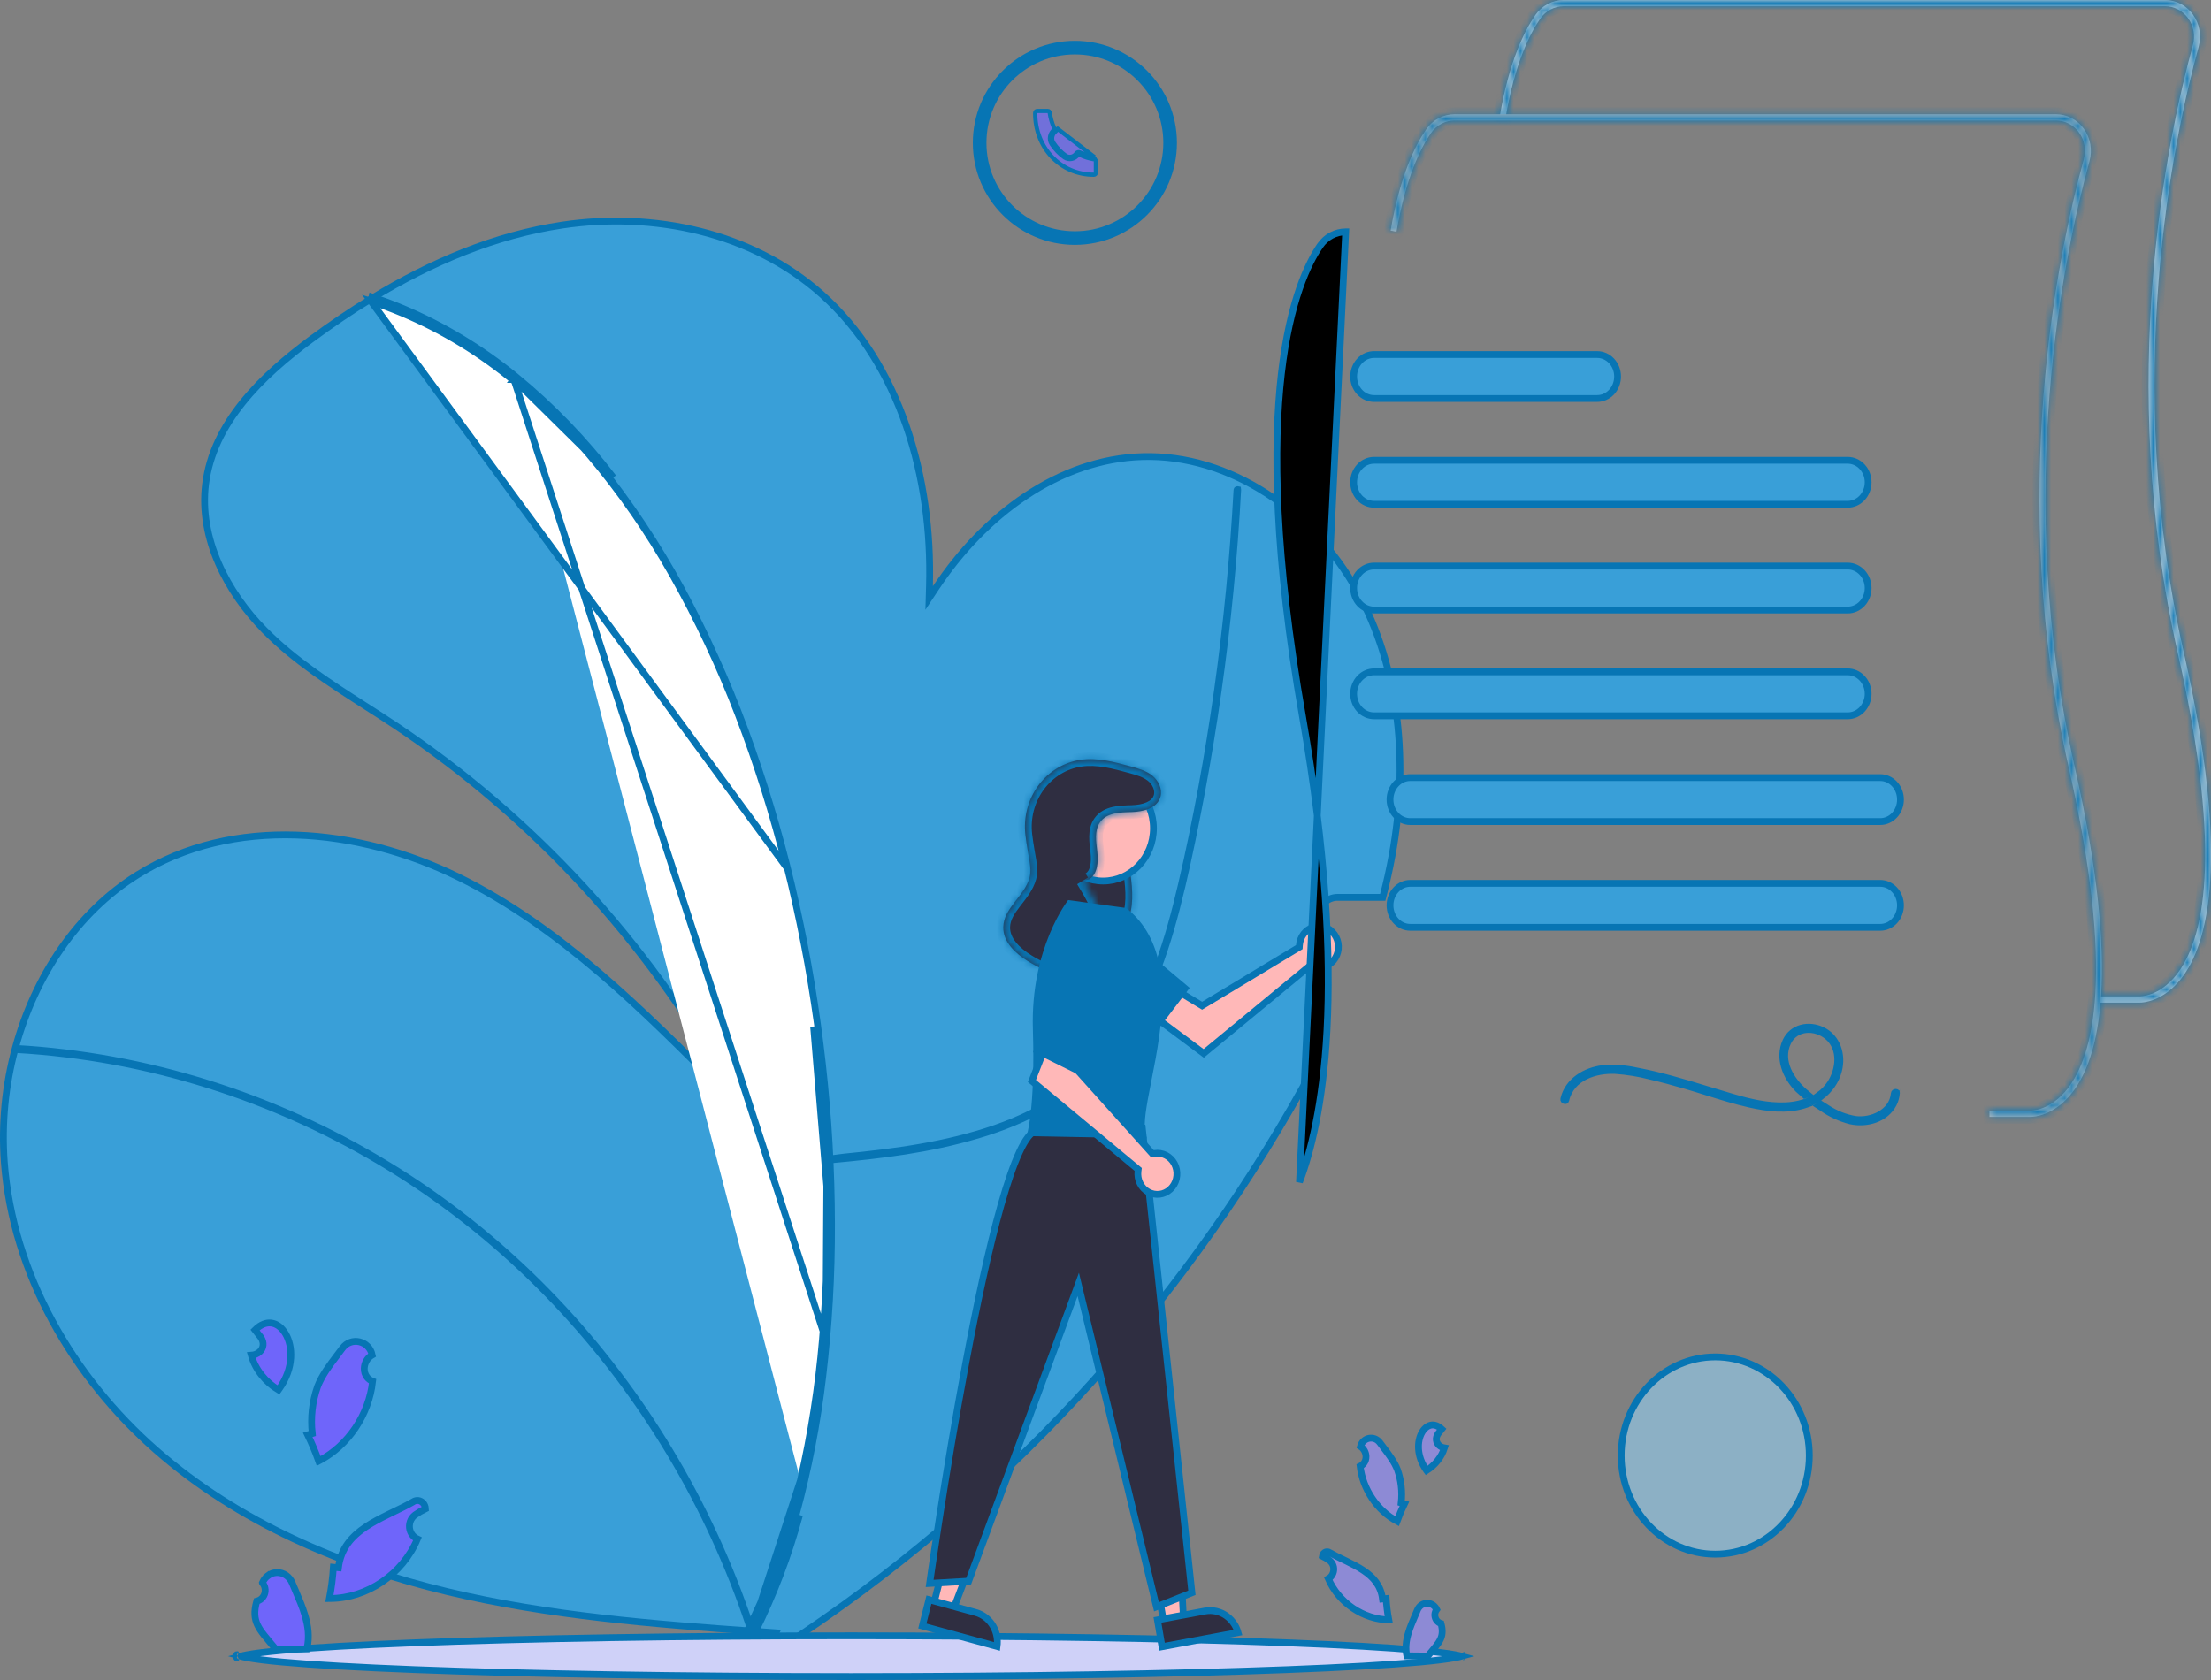 <svg width="325" height="247" viewBox="0 0 325 247" fill="none" xmlns="http://www.w3.org/2000/svg">
<rect x="0" y="0" width="325" height="247" fill="#808080" stroke="none"/>
<path d="M203.327 131.633L203.325 131.64C203.301 131.737 203.276 131.834 203.251 131.931H196.587H196.587C195.848 131.932 195.144 132.237 194.627 132.774C194.112 133.31 193.825 134.033 193.824 134.782V134.783V155.534C193.63 155.909 193.433 156.281 193.235 156.655C192.12 158.766 190.959 160.854 189.771 162.916C170.68 195.963 144.159 223.691 112.497 243.728L113.785 240.707L114.059 240.062L113.36 240.012L111.252 239.861L111.252 239.861C95.971 238.775 80.68 237.574 65.807 234.017C50.251 230.296 35.065 223.85 22.913 213.184C10.757 202.515 1.866 187.295 0.632 170.857C0.221 165.211 0.771 159.534 2.255 154.087L2.256 154.086C5.097 143.593 11.298 134.181 20.212 128.622C34.217 119.89 52.547 121.643 67.423 128.962L67.643 128.513L67.423 128.962C82.302 136.281 94.429 148.404 106.335 160.39L107.126 159.793C95.078 138.322 78.301 120.125 58.172 106.694L58.172 106.693C56.714 105.723 55.242 104.78 53.774 103.839C48.504 100.461 43.279 97.112 38.896 92.67C33.308 87.006 29.245 79.123 30.218 71.194C31.326 62.191 38.436 55.299 45.712 49.906L45.414 49.505L45.712 49.906C48.611 47.757 51.602 45.719 54.685 43.847L54.685 43.846C63.386 38.548 72.777 34.564 82.678 33.088L82.678 33.088C96.09 31.085 110.539 34.131 120.775 43.258C132.309 53.547 137.079 70.183 136.626 86.169L136.576 87.919L137.542 86.459C144.686 75.668 155.655 67.481 167.973 67.134C180.761 66.777 192.977 75.184 199.426 86.772C205.871 98.355 207.042 112.584 204.622 125.792C204.262 127.759 203.83 129.706 203.327 131.633Z" fill="#399FD8" stroke="#0775B4"/>
<path d="M181.934 72.016L181.934 72.016C181.869 73.226 181.798 74.436 181.72 75.645C181.077 85.606 180.004 95.51 178.501 105.355C177.746 110.301 176.883 115.226 175.911 120.128C175.015 124.651 174.067 129.163 172.914 133.61C170.845 141.59 167.928 149.535 162.56 155.635C157.577 161.297 150.825 164.782 143.768 166.87C136.519 169.015 129.6 169.83 122.079 170.524C122.042 170.528 122.005 170.531 121.969 170.535C121.967 170.526 121.966 170.516 121.966 170.503C121.967 170.454 121.983 170.413 121.999 170.392C122.006 170.383 122.011 170.379 122.015 170.377C122.018 170.375 122.026 170.371 122.045 170.369C122.515 170.326 122.821 170.282 123.12 170.238L123.148 170.234C123.433 170.192 123.715 170.151 124.144 170.109C131.587 169.373 139.142 168.381 146.319 165.885C153.383 163.428 159.958 159.308 164.518 152.979C169.362 146.254 171.794 138.071 173.661 130.086C175.866 120.656 177.604 111.097 178.962 101.498L178.962 101.498C180.338 91.727 181.291 81.918 181.821 72.07C181.822 72.04 181.828 72.024 181.832 72.018C181.835 72.012 181.838 72.007 181.842 72.004C181.853 71.995 181.877 71.983 181.908 71.983C181.919 71.983 181.928 71.985 181.933 71.986C181.934 71.993 181.934 72.003 181.934 72.016Z" fill="white" stroke="#0775B4"/>
<path d="M2.436 154.309L2.434 154.309C2.416 154.308 2.409 154.304 2.408 154.304C2.408 154.304 2.408 154.304 2.408 154.303C2.407 154.303 2.404 154.301 2.4 154.295C2.388 154.28 2.372 154.245 2.372 154.196C2.372 154.172 2.375 154.156 2.379 154.145L2.379 154.145C3.542 154.21 4.705 154.294 5.866 154.396C25.121 156.108 43.714 162.572 60.119 173.258C67.932 178.36 75.156 184.389 81.647 191.224C88.036 197.956 93.693 205.408 98.513 213.444L98.513 213.444C103.333 221.479 107.277 230.055 110.268 239.011C110.272 239.025 110.274 239.035 110.275 239.042C110.27 239.046 110.261 239.051 110.246 239.055C110.214 239.064 110.188 239.059 110.177 239.054C110.173 239.052 110.17 239.05 110.166 239.046C110.163 239.042 110.153 239.03 110.144 239.003C109.78 237.911 109.402 236.823 109.009 235.742L109.009 235.741C105.787 226.903 101.628 218.47 96.608 210.601C91.612 202.752 85.8 195.505 79.278 188.992L79.278 188.992C72.557 182.284 65.11 176.42 57.087 171.519L57.087 171.519C48.785 166.451 39.94 162.425 30.735 159.524C21.534 156.616 12.034 154.866 2.436 154.309Z" fill="white" stroke="#0775B4"/>
<path d="M54.542 44.307L54.542 44.307C60.701 46.355 66.537 49.338 71.865 53.16L71.867 53.16C77.303 57.086 82.261 61.691 86.63 66.871C91.227 72.313 95.314 78.203 98.835 84.46C102.565 91.06 105.805 97.95 108.528 105.068C111.329 112.372 113.685 119.853 115.581 127.468L54.542 44.307ZM54.542 44.307L54.541 44.307M54.542 44.307L54.541 44.307M54.541 44.307C54.521 44.3 54.514 44.294 54.513 44.293L54.513 44.293C54.512 44.291 54.509 44.289 54.506 44.282C54.498 44.264 54.492 44.225 54.504 44.179C54.51 44.158 54.517 44.144 54.522 44.135M54.541 44.307L54.68 43.66C56.187 44.154 57.674 44.706 59.14 45.317M59.14 45.317L58.946 45.777C58.947 45.778 58.947 45.778 58.947 45.778M59.14 45.317L58.948 45.778C58.948 45.778 58.948 45.778 58.947 45.778M59.14 45.317C65.141 47.843 70.772 51.24 75.868 55.407M58.947 45.778C57.493 45.172 56.019 44.625 54.525 44.136L54.524 44.136C54.523 44.135 54.523 44.135 54.522 44.135M58.947 45.778C64.903 48.285 70.493 51.657 75.552 55.794M54.522 44.135C54.524 44.133 54.525 44.131 54.526 44.13C54.526 44.129 54.527 44.128 54.527 44.128C54.53 44.124 54.532 44.122 54.532 44.122C54.532 44.122 54.532 44.122 54.531 44.122C54.53 44.123 54.529 44.123 54.528 44.124C54.528 44.124 54.528 44.124 54.528 44.125C54.523 44.127 54.516 44.13 54.509 44.13C54.506 44.131 54.504 44.131 54.504 44.131C54.504 44.131 54.51 44.131 54.522 44.135ZM75.552 55.794C80.806 60.104 85.566 65.037 89.735 70.493L89.736 70.494C94.132 76.233 98.024 82.376 101.364 88.848L101.365 88.849C104.875 95.638 107.909 102.684 110.443 109.933L110.443 109.934C113.073 117.426 115.255 125.082 116.975 132.858L116.975 132.858C118.699 140.623 120.004 148.484 120.882 156.402L120.882 156.403C121.761 164.224 122.209 172.09 122.225 179.964V179.965C122.251 187.457 121.82 194.944 120.935 202.379L120.935 202.38C120.137 209.227 118.833 215.999 117.034 222.634L117.033 222.635C115.433 228.585 113.245 234.344 110.505 239.819C110.503 239.824 110.501 239.827 110.499 239.83C110.493 239.828 110.487 239.825 110.48 239.821C110.449 239.802 110.431 239.776 110.424 239.757C110.421 239.749 110.42 239.742 110.421 239.734C110.421 239.726 110.424 239.71 110.437 239.685C111.089 238.405 111.706 237.106 112.287 235.789L112.289 235.786C114.794 229.992 116.757 223.959 118.15 217.77C118.15 217.77 118.15 217.77 118.15 217.77L117.663 217.66M75.552 55.794L121.394 196.97M75.552 55.794C75.552 55.794 75.552 55.794 75.551 55.794L75.868 55.407M75.552 55.794C75.552 55.794 75.552 55.794 75.552 55.794L75.868 55.407M75.552 55.794L90.133 70.19C85.94 64.703 81.153 59.742 75.868 55.407M117.663 217.66C119.223 210.841 120.304 203.912 120.896 196.927M117.663 217.66C116.276 223.819 114.323 229.823 111.83 235.587M117.663 217.66L111.83 235.587M120.896 196.927L121.394 196.97M120.896 196.927C121.543 189.441 121.755 181.921 121.532 174.408M120.896 196.927L121.394 196.969C121.394 196.97 121.394 196.97 121.394 196.97M121.394 196.97L121.532 174.408M121.532 174.408C121.31 166.55 120.664 158.713 119.595 150.932L121.532 174.408ZM111.83 235.587C111.252 236.896 110.639 238.186 109.991 239.458C109.655 240.118 110.614 240.706 110.951 240.045C113.706 234.539 115.907 228.748 117.516 222.765L111.83 235.587Z" fill="white" stroke="#0775B4"/>
<path d="M214.851 243.5C214.604 243.569 214.289 243.641 213.902 243.714C212.717 243.937 210.954 244.155 208.662 244.364C204.084 244.782 197.451 245.159 189.245 245.475C172.834 246.108 150.159 246.5 125.109 246.5C100.06 246.5 77.385 246.108 60.974 245.475C52.768 245.159 46.135 244.782 41.556 244.364C39.265 244.155 37.502 243.937 36.317 243.714C35.93 243.641 35.614 243.569 35.367 243.5C35.614 243.431 35.93 243.359 36.317 243.286C37.502 243.063 39.265 242.845 41.556 242.636C46.135 242.218 52.768 241.841 60.974 241.525C77.385 240.892 100.06 240.5 125.109 240.5C150.159 240.5 172.834 240.892 189.245 241.525C197.451 241.841 204.084 242.218 208.662 242.636C210.954 242.845 212.717 243.063 213.902 243.286C214.289 243.359 214.604 243.431 214.851 243.5ZM34.796 243.277C34.796 243.277 34.797 243.278 34.799 243.28C34.797 243.278 34.795 243.277 34.796 243.277ZM34.796 243.723C34.795 243.723 34.797 243.722 34.799 243.72C34.797 243.722 34.796 243.723 34.796 243.723ZM215.419 243.72C215.422 243.722 215.423 243.723 215.423 243.723C215.423 243.723 215.422 243.722 215.419 243.72ZM215.419 243.28C215.422 243.278 215.423 243.277 215.423 243.277C215.423 243.277 215.422 243.278 215.419 243.28Z" fill="#CFD1F8" stroke="#0775B4"/>
<path d="M145.527 222.441L140.22 236.375L137.319 235.58L140.927 221.181L145.527 222.441Z" fill="#FFB8B8" stroke="#0775B4"/>
<path d="M146.017 239.139C146.512 240.023 146.702 241.056 146.561 242.066L135.576 239.056L136.545 235.188L143.411 237.069C144.504 237.369 145.443 238.111 146.017 239.139Z" fill="#2F2E41" stroke="#0775B4"/>
<path d="M173.942 237.634L170.994 238.185L168.491 223.53L173.168 222.656L173.942 237.634Z" fill="#FFB8B8" stroke="#0775B4"/>
<path d="M181.48 238.864C181.699 239.222 181.869 239.611 181.984 240.018L170.806 242.106L170.134 238.168L177.12 236.863C177.671 236.76 178.237 236.771 178.784 236.897C179.332 237.022 179.853 237.26 180.315 237.597C180.778 237.935 181.174 238.365 181.48 238.864Z" fill="#2F2E41" stroke="#0775B4"/>
<mask id="path-10-inside-1_761_1372" fill="white">
<path d="M162.951 121.209C163.907 121.452 164.684 122.47 165.151 123.65C165.582 124.889 165.873 126.176 166.02 127.485C166.387 129.923 166.739 132.563 165.98 134.821C165.091 137.468 162.722 138.854 160.666 138.202C158.611 137.551 156.977 135.106 156.418 132.291C155.91 129.447 156.237 126.508 157.358 123.863C157.942 122.473 158.746 121.19 159.816 120.563C160.34 120.232 160.966 120.12 161.566 120.251C162.166 120.381 162.696 120.745 163.051 121.268"/>
</mask>
<path d="M162.951 121.209C163.907 121.452 164.684 122.47 165.151 123.65C165.582 124.889 165.873 126.176 166.02 127.485C166.387 129.923 166.739 132.563 165.98 134.821C165.091 137.468 162.722 138.854 160.666 138.202C158.611 137.551 156.977 135.106 156.418 132.291C155.91 129.447 156.237 126.508 157.358 123.863C157.942 122.473 158.746 121.19 159.816 120.563C160.34 120.232 160.966 120.12 161.566 120.251C162.166 120.381 162.696 120.745 163.051 121.268" fill="#2F2E41"/>
<path d="M165.151 123.65L166.096 123.322L166.089 123.302L166.081 123.282L165.151 123.65ZM166.02 127.485L165.026 127.596L165.028 127.615L165.031 127.634L166.02 127.485ZM165.98 134.821L166.928 135.139L166.928 135.139L165.98 134.821ZM156.418 132.291L155.434 132.467L155.435 132.476L155.437 132.486L156.418 132.291ZM157.358 123.863L158.279 124.253L158.28 124.25L157.358 123.863ZM159.816 120.563L160.322 121.426L160.336 121.417L160.35 121.408L159.816 120.563ZM162.705 122.178C162.922 122.233 163.19 122.397 163.476 122.731C163.76 123.06 164.019 123.506 164.221 124.018L166.081 123.282C165.816 122.614 165.453 121.961 164.992 121.426C164.535 120.894 163.936 120.428 163.198 120.24L162.705 122.178ZM164.206 123.978C164.612 125.146 164.888 126.361 165.026 127.596L167.014 127.374C166.859 125.991 166.551 124.631 166.096 123.322L164.206 123.978ZM165.031 127.634C165.404 130.115 165.701 132.511 165.032 134.502L166.928 135.139C167.776 132.615 167.369 129.731 167.009 127.336L165.031 127.634ZM165.032 134.502C164.264 136.79 162.358 137.69 160.969 137.249L160.364 139.156C163.085 140.018 165.918 138.145 166.928 135.139L165.032 134.502ZM160.969 137.249C160.209 137.009 159.45 136.407 158.799 135.482C158.152 134.564 157.654 133.382 157.399 132.096L155.437 132.486C155.741 134.015 156.339 135.463 157.163 136.634C157.983 137.798 159.068 138.745 160.364 139.156L160.969 137.249ZM157.403 132.115C156.928 129.461 157.234 126.719 158.279 124.253L156.437 123.473C155.24 126.298 154.891 129.433 155.434 132.467L157.403 132.115ZM158.28 124.25C158.842 122.91 159.542 121.883 160.322 121.426L159.31 119.701C157.951 120.498 157.041 122.036 156.436 123.476L158.28 124.25ZM160.35 121.408C160.655 121.216 161.012 121.154 161.353 121.228L161.779 119.274C160.919 119.086 160.025 119.248 159.281 119.718L160.35 121.408ZM161.353 121.228C161.694 121.302 162.008 121.511 162.222 121.829L163.879 120.708C163.385 119.978 162.638 119.461 161.779 119.274L161.353 121.228Z" fill="#0775B4" mask="url(#path-10-inside-1_761_1372)"/>
<path d="M175.202 234.175L169.993 236.243L158.884 190.436L158.497 188.841L157.929 190.38L142.386 232.468L136.648 232.801C136.654 232.758 136.661 232.713 136.667 232.665C136.736 232.182 136.838 231.474 136.969 230.571C137.233 228.765 137.617 226.184 138.099 223.082C139.063 216.877 140.419 208.59 141.986 200.258C143.554 191.923 145.331 183.554 147.138 177.181C148.042 173.992 148.948 171.322 149.831 169.41C150.274 168.453 150.701 167.705 151.108 167.182C151.504 166.673 151.832 166.439 152.08 166.369L167.91 165.868L175.202 234.175Z" fill="#2F2E41" stroke="#0775B4"/>
<path d="M169.548 121.781C169.548 126.083 166.218 129.533 162.157 129.533C158.096 129.533 154.766 126.083 154.766 121.781C154.766 117.478 158.096 114.028 162.157 114.028C166.218 114.028 169.548 117.478 169.548 121.781Z" fill="#FFB8B8" stroke="#0775B4"/>
<mask id="path-14-inside-2_761_1372" fill="white">
<path d="M160.093 129.283C161.329 128.537 161.461 126.738 161.293 125.255C161.125 123.773 160.844 122.12 161.678 120.908C162.672 119.462 164.67 119.433 166.373 119.386C168.076 119.338 170.15 118.817 170.592 117.096C170.883 115.959 170.259 114.739 169.364 114.025C168.469 113.311 167.349 112.996 166.26 112.696C163.825 112.025 161.311 111.348 158.817 111.717C156.347 112.082 154.115 113.45 152.602 115.523C151.089 117.597 150.417 120.211 150.733 122.798C151.136 126.108 151.722 127.553 151.337 129.013C150.622 131.731 147.536 133.477 147.475 136.296C147.427 138.501 149.289 140.201 151.106 141.321C152.547 142.209 154.102 142.962 155.763 143.17C157.424 143.378 159.212 142.98 160.45 141.803C162.045 140.285 162.44 137.748 161.982 135.543C161.525 133.338 160.351 131.38 159.19 129.479"/>
</mask>
<path d="M160.093 129.283C161.329 128.537 161.461 126.738 161.293 125.255C161.125 123.773 160.844 122.12 161.678 120.908C162.672 119.462 164.67 119.433 166.373 119.386C168.076 119.338 170.15 118.817 170.592 117.096C170.883 115.959 170.259 114.739 169.364 114.025C168.469 113.311 167.349 112.996 166.26 112.696C163.825 112.025 161.311 111.348 158.817 111.717C156.347 112.082 154.115 113.45 152.602 115.523C151.089 117.597 150.417 120.211 150.733 122.798C151.136 126.108 151.722 127.553 151.337 129.013C150.622 131.731 147.536 133.477 147.475 136.296C147.427 138.501 149.289 140.201 151.106 141.321C152.547 142.209 154.102 142.962 155.763 143.17C157.424 143.378 159.212 142.98 160.45 141.803C162.045 140.285 162.44 137.748 161.982 135.543C161.525 133.338 160.351 131.38 159.19 129.479" fill="#2F2E41"/>
<path d="M161.678 120.908L160.854 120.342V120.342L161.678 120.908ZM170.592 117.096L171.56 117.344V117.344L170.592 117.096ZM166.26 112.696L165.995 113.66V113.66L166.26 112.696ZM158.817 111.717L158.963 112.706L158.963 112.706L158.817 111.717ZM150.733 122.798L149.74 122.919L149.74 122.919L150.733 122.798ZM151.337 129.013L152.304 129.267H152.304L151.337 129.013ZM147.475 136.296L148.474 136.318V136.318L147.475 136.296ZM151.106 141.321L151.63 140.47H151.63L151.106 141.321ZM160.45 141.803L161.139 142.527L161.139 142.527L160.45 141.803ZM160.609 130.139C161.542 129.577 161.993 128.65 162.195 127.768C162.396 126.888 162.378 125.944 162.287 125.143L160.3 125.368C160.377 126.049 160.377 126.746 160.245 127.322C160.114 127.897 159.88 128.243 159.576 128.427L160.609 130.139ZM162.287 125.143C162.198 124.356 162.098 123.664 162.11 122.998C162.121 122.349 162.24 121.855 162.502 121.475L160.854 120.342C160.282 121.173 160.125 122.112 160.11 122.963C160.096 123.797 160.221 124.672 160.3 125.368L162.287 125.143ZM162.502 121.475C162.807 121.031 163.288 120.758 163.986 120.596C164.705 120.43 165.521 120.41 166.401 120.385L166.345 118.386C165.522 118.409 164.488 118.427 163.534 118.648C162.559 118.874 161.543 119.338 160.854 120.342L162.502 121.475ZM166.401 120.385C167.325 120.36 168.413 120.206 169.363 119.781C170.327 119.351 171.24 118.593 171.56 117.344L169.623 116.848C169.502 117.32 169.157 117.683 168.548 117.955C167.925 118.234 167.124 118.364 166.345 118.386L166.401 120.385ZM171.56 117.344C171.981 115.705 171.08 114.114 169.987 113.243L168.741 114.807C169.439 115.364 169.786 116.213 169.623 116.848L171.56 117.344ZM169.987 113.243C168.906 112.381 167.583 112.023 166.526 111.732L165.995 113.66C167.115 113.969 168.031 114.241 168.741 114.807L169.987 113.243ZM166.526 111.732C164.126 111.071 161.407 110.323 158.671 110.728L158.963 112.706C161.214 112.373 163.524 112.979 165.995 113.66L166.526 111.732ZM158.671 110.728C155.928 111.133 153.46 112.651 151.794 114.934L153.409 116.113C154.769 114.249 156.767 113.031 158.963 112.706L158.671 110.728ZM151.794 114.934C150.129 117.216 149.394 120.084 149.74 122.919L151.725 122.677C151.44 120.337 152.048 117.978 153.409 116.113L151.794 114.934ZM149.74 122.919C149.944 124.588 150.204 125.86 150.342 126.753C150.487 127.684 150.507 128.238 150.37 128.758L152.304 129.267C152.552 128.328 152.471 127.43 152.319 126.446C152.16 125.423 151.925 124.318 151.725 122.677L149.74 122.919ZM150.37 128.758C150.077 129.874 149.296 130.802 148.368 132.007C147.509 133.124 146.514 134.502 146.475 136.274L148.474 136.318C148.497 135.271 149.076 134.367 149.953 133.226C150.763 132.174 151.882 130.87 152.304 129.267L150.37 128.758ZM146.475 136.274C146.444 137.682 147.029 138.883 147.816 139.848C148.599 140.806 149.62 141.58 150.581 142.172L151.63 140.47C150.775 139.942 149.956 139.306 149.365 138.583C148.78 137.866 148.457 137.114 148.474 136.318L146.475 136.274ZM150.581 142.172C152.067 143.088 153.768 143.928 155.639 144.163L155.887 142.178C154.437 141.996 153.027 141.33 151.63 140.47L150.581 142.172ZM155.639 144.163C157.518 144.398 159.632 143.961 161.139 142.527L159.76 141.078C158.793 141.999 157.331 142.359 155.887 142.178L155.639 144.163ZM161.139 142.527C163.074 140.686 163.46 137.743 162.962 135.34L161.003 135.746C161.42 137.753 161.017 139.883 159.76 141.078L161.139 142.527ZM162.962 135.34C162.463 132.939 161.192 130.839 160.043 128.958L158.336 130C159.51 131.922 160.586 133.737 161.003 135.746L162.962 135.34Z" fill="#0775B4" mask="url(#path-14-inside-2_761_1372)"/>
<path d="M167.916 166.855L151.546 166.546C151.558 166.493 151.571 166.437 151.584 166.377C151.704 165.826 151.857 164.973 151.998 163.747C152.279 161.295 152.511 157.344 152.325 151.315C152.142 145.387 153.422 140.708 154.744 137.515C155.405 135.919 156.076 134.694 156.579 133.871C156.831 133.46 157.041 133.15 157.186 132.944C157.206 132.916 157.224 132.891 157.241 132.867L165.339 133.972C170.658 138.272 170.841 145.495 169.896 152.335C169.582 154.605 169.152 156.786 168.759 158.78C168.557 159.804 168.365 160.778 168.204 161.689C167.968 163.018 167.797 164.216 167.771 165.207C167.754 165.805 167.788 166.369 167.916 166.855Z" fill="#0775B4" stroke="#0775B4"/>
<path d="M169.222 169.432L169.407 169.638L169.68 169.59C169.828 169.564 169.977 169.551 170.127 169.55C170.704 169.55 171.27 169.733 171.749 170.079C172.229 170.426 172.6 170.919 172.809 171.497C173.019 172.075 173.055 172.707 172.913 173.308C172.771 173.908 172.458 174.446 172.02 174.851C171.582 175.256 171.039 175.51 170.465 175.582C169.891 175.653 169.309 175.541 168.795 175.258C168.28 174.974 167.857 174.531 167.584 173.985C167.311 173.438 167.203 172.815 167.276 172.201L167.308 171.931L167.099 171.757L151.681 158.932L154.692 151.234L159.199 153.347L158.204 156.815L158.128 157.081L158.313 157.287L169.222 169.432Z" fill="#FFB8B8" stroke="#0775B4"/>
<path d="M190.762 139.383L190.986 139.248L191.003 138.987C191.013 138.827 191.035 138.668 191.069 138.512C191.205 137.91 191.511 137.369 191.944 136.958C192.378 136.548 192.918 136.288 193.491 136.209C194.064 136.13 194.648 136.235 195.165 136.512L195.4 136.072L195.165 136.512C195.683 136.789 196.111 137.226 196.39 137.769C196.669 138.312 196.784 138.933 196.718 139.549C196.652 140.165 196.409 140.742 196.023 141.205C195.638 141.668 195.131 141.993 194.57 142.143C194.009 142.293 193.418 142.261 192.874 142.051L192.601 141.945L192.375 142.131L176.932 154.872L170.467 150.053L173.481 145.926L176.444 147.71L176.702 147.865L176.96 147.71L190.762 139.383Z" fill="#FFB8B8" stroke="#0775B4"/>
<path d="M40.931 204.343C39.072 203.238 37.545 201.401 36.94 199.257C37.404 199.228 37.847 199.046 38.17 198.75C38.432 198.509 38.627 198.181 38.669 197.789C38.711 197.394 38.593 196.99 38.329 196.608L38.321 196.596L38.312 196.584C38.13 196.352 37.948 196.122 37.767 195.893L37.765 195.891C37.672 195.773 37.579 195.655 37.486 195.537C38.344 194.684 39.175 194.43 39.872 194.516C40.66 194.612 41.416 195.157 41.966 196.081C43.063 197.926 43.22 201.13 41.055 204.168L40.931 204.343ZM46.844 214.799C46.378 213.488 45.84 212.204 45.233 210.957L45.901 210.763C45.638 208.432 45.905 206.069 46.677 203.869C47.312 202.216 48.404 200.775 49.535 199.284C49.796 198.94 50.059 198.593 50.319 198.241L50.319 198.24C51.614 196.479 54.268 197.106 54.707 199.22C53.965 199.648 53.562 200.437 53.544 201.193C53.534 201.636 53.655 202.09 53.941 202.463C54.147 202.733 54.426 202.944 54.769 203.078C54.239 208.007 51.176 212.521 46.982 214.726L46.844 214.799ZM48.42 235.019C48.71 233.501 48.905 231.966 49.007 230.424L49.746 230.494C50.091 227.659 51.691 225.874 53.786 224.476C54.84 223.772 56.009 223.175 57.199 222.593C57.419 222.485 57.641 222.378 57.862 222.27C58.827 221.803 59.793 221.335 60.68 220.828L60.699 220.818L60.716 220.806C60.907 220.674 61.128 220.605 61.351 220.605C61.574 220.605 61.795 220.673 61.986 220.804C62.178 220.935 62.332 221.125 62.428 221.353C62.491 221.504 62.526 221.666 62.532 221.83C62.008 222.08 61.505 222.376 61.028 222.715L61.025 222.717C60.691 222.959 60.44 223.3 60.302 223.692C60.164 224.083 60.144 224.509 60.245 224.912C60.347 225.315 60.565 225.68 60.874 225.953C61.02 226.081 61.182 226.187 61.356 226.266C59.17 231.483 53.931 234.984 48.544 235.018L48.42 235.019ZM45.134 242.308L45.479 242.421L40.532 242.471L40.317 242.208C40.073 241.91 39.845 241.639 39.629 241.383C39.356 241.059 39.102 240.757 38.858 240.45C38.435 239.916 38.096 239.429 37.857 238.924C37.425 238.008 37.291 236.972 37.743 235.41C37.93 235.367 38.108 235.289 38.269 235.18C38.541 234.994 38.748 234.728 38.867 234.421C38.986 234.114 39.012 233.777 38.942 233.455C38.884 233.184 38.76 232.932 38.58 232.723L38.574 232.697C38.753 232.277 39.035 231.918 39.388 231.657L39.091 231.255L39.388 231.657C39.779 231.368 40.24 231.211 40.712 231.201C41.183 231.192 41.649 231.331 42.049 231.603C42.45 231.876 42.768 232.272 42.959 232.743L42.96 232.747C43.114 233.115 43.271 233.482 43.427 233.847C43.948 235.063 44.464 236.267 44.829 237.501C45.3 239.092 45.504 240.681 45.134 242.308Z" fill="#6F65FA" stroke="#0775B4"/>
<path d="M207.011 240.113C206.681 241.226 206.541 242.327 206.79 243.448L209.876 243.479L209.986 243.344C210.164 243.127 210.327 242.933 210.481 242.75C210.675 242.521 210.853 242.309 211.027 242.09C211.327 241.712 211.561 241.373 211.725 241.027C212.009 240.425 212.108 239.74 211.82 238.695C211.699 238.659 211.585 238.604 211.479 238.532C211.26 238.383 211.094 238.169 210.999 237.924C210.904 237.678 210.884 237.409 210.939 237.152C210.98 236.961 211.062 236.782 211.18 236.628C211.061 236.38 210.887 236.169 210.675 236.013C210.419 235.824 210.119 235.721 209.812 235.715C209.506 235.709 209.202 235.799 208.94 235.978C208.678 236.156 208.468 236.416 208.342 236.727L208.342 236.727L208.341 236.731C208.23 236.998 208.117 237.261 208.005 237.523C207.633 238.391 207.269 239.24 207.011 240.113ZM195.253 232.113C196.81 235.693 200.418 238.095 204.136 238.155C203.946 237.124 203.817 236.081 203.748 235.034L203.22 235.085C202.98 233.115 201.872 231.872 200.397 230.887C199.653 230.391 198.825 229.967 197.976 229.552C197.82 229.475 197.662 229.399 197.504 229.323C196.815 228.989 196.119 228.651 195.481 228.287L195.462 228.277L195.445 228.265C195.332 228.187 195.203 228.147 195.073 228.147C194.942 228.146 194.813 228.186 194.7 228.263C194.586 228.341 194.493 228.455 194.435 228.593C194.408 228.657 194.39 228.724 194.38 228.793C194.73 228.965 195.066 229.166 195.386 229.394L195.389 229.396C195.652 229.586 195.849 229.855 195.957 230.161C196.065 230.467 196.08 230.8 196.001 231.115C195.922 231.43 195.751 231.716 195.508 231.931C195.429 232 195.343 232.062 195.253 232.113ZM205.356 223.653C205.672 222.781 206.032 221.926 206.435 221.094L205.966 220.957C206.151 219.314 205.964 217.649 205.42 216.098C204.974 214.939 204.21 213.931 203.403 212.867C203.216 212.62 203.026 212.37 202.838 212.114L202.837 212.113C202.01 210.988 200.329 211.343 199.981 212.661C200.499 213.003 200.779 213.581 200.792 214.134C200.8 214.479 200.706 214.836 200.479 215.132C200.336 215.319 200.15 215.469 199.928 215.574C200.331 218.989 202.457 222.107 205.356 223.653ZM209.698 216.196C210.9 215.447 211.887 214.258 212.324 212.877C212.026 212.826 211.748 212.694 211.534 212.498C211.325 212.306 211.166 212.041 211.132 211.721C211.097 211.399 211.195 211.077 211.399 210.782L211.408 210.769L211.417 210.757C211.547 210.592 211.677 210.427 211.806 210.263L211.808 210.262C211.847 210.212 211.887 210.161 211.927 210.111C211.371 209.597 210.853 209.459 210.432 209.51C209.925 209.572 209.419 209.926 209.042 210.56C208.29 211.824 208.169 214.051 209.686 216.18L209.698 216.196Z" fill="#8D8AD5" stroke="#0775B4"/>
<path d="M169.918 150.915L159.447 143.111C158.63 142.502 158.073 141.574 157.905 140.528C157.737 139.481 157.974 138.409 158.56 137.55C158.86 137.109 159.243 136.738 159.683 136.46C160.122 136.181 160.61 136 161.117 135.927C161.624 135.853 162.139 135.889 162.633 136.031C163.127 136.174 163.589 136.421 163.991 136.758L174.189 145.315L169.918 150.915Z" fill="#0775B4" stroke="#0775B4"/>
<path d="M164.274 145.198L158.654 157.511L152.483 154.454L157.369 141.964L156.903 141.782L157.369 141.964C157.559 141.479 157.837 141.039 158.188 140.669C158.539 140.299 158.954 140.006 159.411 139.806C159.867 139.606 160.356 139.502 160.849 139.5C161.342 139.498 161.832 139.597 162.29 139.793C162.764 139.996 163.196 140.299 163.557 140.685C163.919 141.07 164.203 141.53 164.39 142.037C164.577 142.544 164.663 143.086 164.643 143.63C164.624 144.174 164.498 144.708 164.274 145.198Z" fill="#0775B4" stroke="#0775B4"/>
<path d="M265.954 214C265.954 222.03 259.743 228.5 252.129 228.5C244.515 228.5 238.303 222.03 238.303 214C238.303 205.97 244.515 199.5 252.129 199.5C259.743 199.5 265.954 205.97 265.954 214Z" fill="#8CB0C5" stroke="#0775B4"/>
<mask id="path-24-inside-3_761_1372" fill="white">
<path d="M314.484 147.412C314.435 147.412 314.404 147.411 314.393 147.41L308.473 147.411V146.494H314.414C314.552 146.499 317.359 146.582 319.945 143.286C323.798 138.373 326.963 126.211 320.155 96.171C311 55.779 318.635 20.094 322.343 6.626C322.526 5.96 322.558 5.258 322.439 4.576C322.319 3.894 322.049 3.251 321.652 2.698C321.255 2.144 320.741 1.695 320.15 1.386C319.559 1.077 318.908 0.916 318.248 0.917H229.833C229.161 0.918 228.499 1.085 227.9 1.406C227.301 1.726 226.782 2.19 226.386 2.761C224.815 5.03 222.66 9.391 221.311 17.275L220.452 17.113C221.83 9.057 224.055 4.569 225.68 2.222C226.157 1.534 226.782 0.975 227.504 0.589C228.225 0.203 229.024 0.001 229.833 2.49523e-06H318.248C319.043 -0.001 319.828 0.193 320.54 0.565C321.252 0.938 321.871 1.479 322.35 2.147C322.829 2.814 323.153 3.589 323.297 4.411C323.441 5.232 323.402 6.078 323.182 6.881C319.493 20.279 311.897 55.778 321.004 95.959C327.908 126.421 324.589 138.847 320.589 143.906C317.951 147.243 315.044 147.412 314.484 147.412Z"/>
</mask>
<path d="M314.484 147.412C314.435 147.412 314.404 147.411 314.393 147.41L308.473 147.411V146.494H314.414C314.552 146.499 317.359 146.582 319.945 143.286C323.798 138.373 326.963 126.211 320.155 96.171C311 55.779 318.635 20.094 322.343 6.626C322.526 5.96 322.558 5.258 322.439 4.576C322.319 3.894 322.049 3.251 321.652 2.698C321.255 2.144 320.741 1.695 320.15 1.386C319.559 1.077 318.908 0.916 318.248 0.917H229.833C229.161 0.918 228.499 1.085 227.9 1.406C227.301 1.726 226.782 2.19 226.386 2.761C224.815 5.03 222.66 9.391 221.311 17.275L220.452 17.113C221.83 9.057 224.055 4.569 225.68 2.222C226.157 1.534 226.782 0.975 227.504 0.589C228.225 0.203 229.024 0.001 229.833 2.49523e-06H318.248C319.043 -0.001 319.828 0.193 320.54 0.565C321.252 0.938 321.871 1.479 322.35 2.147C322.829 2.814 323.153 3.589 323.297 4.411C323.441 5.232 323.402 6.078 323.182 6.881C319.493 20.279 311.897 55.778 321.004 95.959C327.908 126.421 324.589 138.847 320.589 143.906C317.951 147.243 315.044 147.412 314.484 147.412Z" fill="#DFDDDD"/>
<path d="M314.393 147.41L314.455 146.412L314.424 146.41H314.393L314.393 147.41ZM308.473 147.411H307.473V148.411L308.473 148.411L308.473 147.411ZM308.473 146.494V145.494H307.473V146.494H308.473ZM314.414 146.494L314.452 145.495L314.433 145.494H314.414V146.494ZM319.945 143.286L320.731 143.903L320.731 143.903L319.945 143.286ZM320.155 96.171L319.18 96.392V96.392L320.155 96.171ZM322.343 6.626L323.307 6.892L323.308 6.891L322.343 6.626ZM318.248 0.917V1.917L318.249 1.917L318.248 0.917ZM229.833 0.917V-0.083L229.832 -0.083L229.833 0.917ZM226.386 2.761L225.564 2.19L225.563 2.192L226.386 2.761ZM221.311 17.275L221.125 18.258L222.125 18.446L222.296 17.444L221.311 17.275ZM220.452 17.113L219.466 16.944L219.3 17.913L220.266 18.096L220.452 17.113ZM225.68 2.222L224.858 1.651L224.857 1.653L225.68 2.222ZM229.833 2.49523e-06V-1L229.832 -1L229.833 2.49523e-06ZM318.248 2.49523e-06V1L318.249 1L318.248 2.49523e-06ZM323.182 6.881L324.146 7.146L324.146 7.146L323.182 6.881ZM321.004 95.959L321.979 95.738V95.738L321.004 95.959ZM320.589 143.906L321.374 144.527L321.374 144.527L320.589 143.906ZM314.484 146.412C314.469 146.412 314.458 146.412 314.452 146.412C314.449 146.412 314.447 146.412 314.447 146.412C314.447 146.412 314.448 146.412 314.449 146.412C314.45 146.412 314.452 146.412 314.455 146.412L314.331 148.408C314.367 148.411 314.419 148.412 314.484 148.412V146.412ZM314.393 146.41L308.473 146.411L308.473 148.411L314.393 148.41L314.393 146.41ZM309.473 147.411V146.494H307.473V147.411H309.473ZM308.473 147.494H314.414V145.494H308.473V147.494ZM314.377 147.493C314.713 147.506 317.883 147.534 320.731 143.903L319.158 142.669C317.982 144.167 316.787 144.863 315.91 145.192C315.468 145.358 315.098 145.433 314.841 145.467C314.713 145.484 314.613 145.491 314.547 145.494C314.514 145.495 314.489 145.495 314.474 145.495C314.466 145.495 314.46 145.495 314.457 145.495C314.454 145.495 314.452 145.495 314.452 145.495L314.377 147.493ZM320.731 143.903C322.826 141.233 324.617 136.742 325.046 129.208C325.475 121.673 324.546 111.023 321.13 95.95L319.18 96.392C322.572 111.36 323.464 121.811 323.05 129.094C322.635 136.38 320.917 140.426 319.158 142.669L320.731 143.903ZM321.13 95.95C312.027 55.784 319.621 20.282 323.307 6.892L321.379 6.361C317.65 19.905 309.974 55.773 319.18 96.392L321.13 95.95ZM323.308 6.891C323.529 6.082 323.569 5.23 323.423 4.403L321.454 4.75C321.548 5.286 321.522 5.838 321.379 6.362L323.308 6.891ZM323.423 4.403C323.278 3.576 322.951 2.792 322.465 2.115L320.84 3.28C321.148 3.71 321.359 4.213 321.454 4.75L323.423 4.403ZM322.465 2.115C321.979 1.437 321.346 0.883 320.613 0.5L319.686 2.272C320.136 2.507 320.531 2.851 320.84 3.28L322.465 2.115ZM320.613 0.5C319.881 0.116 319.07 -0.084 318.247 -0.083L318.249 1.917C318.746 1.916 319.237 2.037 319.686 2.272L320.613 0.5ZM318.248 -0.083H229.833V1.917H318.248V-0.083ZM229.832 -0.083C228.994 -0.082 228.17 0.127 227.428 0.524L228.371 2.288C228.827 2.044 229.329 1.918 229.835 1.917L229.832 -0.083ZM227.428 0.524C226.686 0.921 226.049 1.493 225.564 2.19L227.207 3.331C227.515 2.888 227.915 2.532 228.371 2.288L227.428 0.524ZM225.563 2.192C223.894 4.604 221.693 9.109 220.325 17.106L222.296 17.444C223.626 9.673 225.736 5.456 227.208 3.33L225.563 2.192ZM221.496 16.292L220.637 16.13L220.266 18.096L221.125 18.258L221.496 16.292ZM221.437 17.282C222.796 9.341 224.976 4.996 226.502 2.791L224.857 1.653C223.135 4.141 220.864 8.773 219.466 16.944L221.437 17.282ZM226.501 2.792C226.89 2.232 227.396 1.78 227.975 1.471L227.032 -0.293C226.167 0.169 225.424 0.837 224.858 1.651L226.501 2.792ZM227.975 1.471C228.554 1.161 229.191 1.001 229.835 1L229.832 -1C228.856 -0.999 227.897 -0.755 227.032 -0.293L227.975 1.471ZM229.833 1H318.248V-1H229.833V1ZM318.249 1C318.881 0.999 319.506 1.153 320.076 1.451L321.003 -0.321C320.15 -0.768 319.206 -1.001 318.247 -1L318.249 1ZM320.076 1.451C320.647 1.75 321.148 2.186 321.537 2.729L323.163 1.564C322.595 0.772 321.857 0.126 321.003 -0.321L320.076 1.451ZM321.537 2.729C321.927 3.273 322.193 3.907 322.312 4.584L324.282 4.238C324.112 3.271 323.73 2.355 323.163 1.564L321.537 2.729ZM322.312 4.584C322.431 5.26 322.398 5.956 322.217 6.616L324.146 7.146C324.406 6.2 324.452 5.205 324.282 4.238L322.312 4.584ZM322.218 6.616C318.508 20.09 310.871 55.773 320.029 96.18L321.979 95.738C312.924 55.784 320.479 20.467 324.146 7.146L322.218 6.616ZM320.029 96.18C323.469 111.357 324.346 121.978 323.887 129.397C323.429 136.816 321.638 140.967 319.805 143.286L321.374 144.527C323.54 141.786 325.409 137.194 325.884 129.521C326.358 121.846 325.443 111.023 321.979 95.738L320.029 96.18ZM319.805 143.286C317.411 146.314 314.839 146.412 314.484 146.412V148.412C315.249 148.412 318.491 148.173 321.374 144.527L319.805 143.286Z" fill="#0775B4" mask="url(#path-24-inside-3_761_1372)"/>
<mask id="path-26-inside-4_761_1372" fill="white">
<path d="M298.446 164.206C298.397 164.206 298.365 164.205 298.355 164.204L292.434 164.205V163.288H298.376C298.514 163.292 301.32 163.376 303.906 160.08C307.76 155.167 310.925 143.005 304.116 112.965C294.962 72.572 302.597 36.888 306.305 23.42C306.487 22.754 306.52 22.052 306.4 21.37C306.28 20.688 306.011 20.045 305.614 19.491C305.217 18.938 304.702 18.489 304.111 18.18C303.521 17.871 302.869 17.71 302.209 17.711H213.795C213.123 17.712 212.46 17.879 211.861 18.2C211.262 18.52 210.743 18.984 210.347 19.555C208.777 21.824 206.621 26.185 205.272 34.069L204.413 33.907C205.791 25.851 208.017 21.363 209.641 19.015C210.119 18.328 210.743 17.769 211.465 17.383C212.187 16.997 212.985 16.795 213.795 16.794H302.209C303.005 16.793 303.789 16.987 304.501 17.359C305.213 17.732 305.833 18.273 306.312 18.941C306.79 19.608 307.114 20.383 307.259 21.205C307.403 22.026 307.364 22.872 307.143 23.675C303.455 37.072 295.859 72.572 304.966 112.753C311.87 143.215 308.551 155.641 304.551 160.7C301.912 164.037 299.005 164.206 298.446 164.206Z"/>
</mask>
<path d="M298.446 164.206C298.397 164.206 298.365 164.205 298.355 164.204L292.434 164.205V163.288H298.376C298.514 163.292 301.32 163.376 303.906 160.08C307.76 155.167 310.925 143.005 304.116 112.965C294.962 72.572 302.597 36.888 306.305 23.42C306.487 22.754 306.52 22.052 306.4 21.37C306.28 20.688 306.011 20.045 305.614 19.491C305.217 18.938 304.702 18.489 304.111 18.18C303.521 17.871 302.869 17.71 302.209 17.711H213.795C213.123 17.712 212.46 17.879 211.861 18.2C211.262 18.52 210.743 18.984 210.347 19.555C208.777 21.824 206.621 26.185 205.272 34.069L204.413 33.907C205.791 25.851 208.017 21.363 209.641 19.015C210.119 18.328 210.743 17.769 211.465 17.383C212.187 16.997 212.985 16.795 213.795 16.794H302.209C303.005 16.793 303.789 16.987 304.501 17.359C305.213 17.732 305.833 18.273 306.312 18.941C306.79 19.608 307.114 20.383 307.259 21.205C307.403 22.026 307.364 22.872 307.143 23.675C303.455 37.072 295.859 72.572 304.966 112.753C311.87 143.215 308.551 155.641 304.551 160.7C301.912 164.037 299.005 164.206 298.446 164.206Z" fill="#BFBFC0"/>
<path d="M298.355 164.204L298.416 163.206L298.385 163.204H298.354L298.355 164.204ZM292.434 164.205H291.434V165.205L292.434 165.205L292.434 164.205ZM292.434 163.288V162.288H291.434V163.288H292.434ZM298.376 163.288L298.408 162.288L298.392 162.288H298.376V163.288ZM303.906 160.08L304.693 160.697L304.693 160.697L303.906 160.08ZM304.116 112.965L303.141 113.186L304.116 112.965ZM306.305 23.42L307.269 23.686L307.269 23.685L306.305 23.42ZM302.209 17.711V18.711L302.211 18.711L302.209 17.711ZM213.795 17.711V16.711L213.794 16.711L213.795 17.711ZM210.347 19.555L209.526 18.984L209.525 18.986L210.347 19.555ZM205.272 34.069L205.087 35.052L206.087 35.24L206.258 34.237L205.272 34.069ZM204.413 33.907L203.428 33.738L203.262 34.707L204.228 34.889L204.413 33.907ZM209.641 19.015L208.82 18.445L208.819 18.447L209.641 19.015ZM213.795 16.794V15.794L213.794 15.794L213.795 16.794ZM302.209 16.794V17.794L302.21 17.794L302.209 16.794ZM307.143 23.675L308.107 23.94L308.108 23.939L307.143 23.675ZM304.966 112.753L305.941 112.532L304.966 112.753ZM304.551 160.7L305.335 161.321L305.335 161.32L304.551 160.7ZM298.446 163.206C298.43 163.206 298.419 163.206 298.413 163.206C298.41 163.206 298.409 163.206 298.409 163.206C298.409 163.206 298.409 163.206 298.41 163.206C298.411 163.206 298.413 163.206 298.416 163.206L298.293 165.202C298.329 165.205 298.381 165.206 298.446 165.206V163.206ZM298.354 163.204L292.434 163.205L292.434 165.205L298.355 165.204L298.354 163.204ZM293.434 164.205V163.288H291.434V164.205H293.434ZM292.434 164.288H298.376V162.288H292.434V164.288ZM298.344 164.287C298.675 164.298 301.844 164.329 304.693 160.697L303.119 159.463C301.944 160.961 300.749 161.657 299.872 161.985C299.43 162.151 299.06 162.227 298.803 162.261C298.674 162.278 298.574 162.285 298.508 162.287C298.443 162.29 298.409 162.288 298.408 162.288L298.344 164.287ZM304.693 160.697C306.788 158.027 308.579 153.536 309.008 146.002C309.437 138.467 308.508 127.817 305.092 112.744L303.141 113.186C306.533 128.154 307.426 138.605 307.011 145.888C306.596 153.174 304.878 157.22 303.119 159.463L304.693 160.697ZM305.092 112.744C295.988 72.578 303.582 37.076 307.269 23.686L305.341 23.155C301.612 36.7 293.935 72.567 303.141 113.186L305.092 112.744ZM307.269 23.685C307.491 22.875 307.53 22.024 307.385 21.197L305.415 21.544C305.51 22.08 305.484 22.632 305.34 23.156L307.269 23.685ZM307.385 21.197C307.24 20.37 306.912 19.586 306.426 18.909L304.801 20.074C305.11 20.504 305.321 21.007 305.415 21.544L307.385 21.197ZM306.426 18.909C305.94 18.231 305.307 17.677 304.575 17.294L303.648 19.066C304.097 19.301 304.493 19.645 304.801 20.074L306.426 18.909ZM304.575 17.294C303.842 16.91 303.032 16.71 302.208 16.711L302.211 18.711C302.707 18.71 303.199 18.831 303.648 19.066L304.575 17.294ZM302.209 16.711H213.795V18.711H302.209V16.711ZM213.794 16.711C212.956 16.712 212.132 16.921 211.39 17.318L212.333 19.081C212.789 18.838 213.29 18.712 213.796 18.711L213.794 16.711ZM211.39 17.318C210.648 17.715 210.01 18.287 209.526 18.984L211.168 20.125C211.477 19.682 211.877 19.326 212.333 19.081L211.39 17.318ZM209.525 18.986C207.855 21.398 205.655 25.903 204.287 33.9L206.258 34.237C207.587 26.467 209.698 22.25 211.17 20.124L209.525 18.986ZM205.458 33.086L204.599 32.924L204.228 34.889L205.087 35.052L205.458 33.086ZM205.399 34.075C206.757 26.135 208.937 21.79 210.463 19.585L208.819 18.447C207.097 20.935 204.825 25.567 203.428 33.738L205.399 34.075ZM210.463 19.586C210.852 19.026 211.358 18.574 211.937 18.265L210.994 16.501C210.129 16.963 209.385 17.631 208.82 18.445L210.463 19.586ZM211.937 18.265C212.515 17.955 213.152 17.795 213.796 17.794L213.794 15.794C212.818 15.795 211.858 16.038 210.994 16.501L211.937 18.265ZM213.795 17.794H302.209V15.794H213.795V17.794ZM302.21 17.794C302.842 17.793 303.468 17.947 304.038 18.245L304.965 16.473C304.111 16.026 303.167 15.793 302.208 15.794L302.21 17.794ZM304.038 18.245C304.608 18.544 305.109 18.98 305.499 19.523L307.124 18.358C306.557 17.566 305.819 16.92 304.965 16.473L304.038 18.245ZM305.499 19.523C305.889 20.067 306.155 20.701 306.274 21.378L308.244 21.032C308.074 20.065 307.692 19.149 307.124 18.358L305.499 19.523ZM306.274 21.378C306.393 22.054 306.36 22.75 306.179 23.41L308.108 23.939C308.367 22.994 308.413 21.999 308.244 21.032L306.274 21.378ZM306.179 23.41C302.469 36.884 294.832 72.567 303.99 112.974L305.941 112.532C296.886 72.578 304.44 37.261 308.107 23.94L306.179 23.41ZM303.99 112.974C307.43 128.151 308.308 138.772 307.849 146.191C307.39 153.61 305.599 157.761 303.766 160.08L305.335 161.32C307.502 158.58 309.371 153.988 309.845 146.314C310.32 138.64 309.405 127.817 305.941 112.532L303.99 112.974ZM303.766 160.08C301.372 163.108 298.8 163.206 298.446 163.206V165.206C299.211 165.206 302.452 164.966 305.335 161.321L303.766 160.08Z" fill="#0775B4" mask="url(#path-26-inside-4_761_1372)"/>
<path d="M197.804 34.087C197.805 34.087 197.805 34.087 197.805 34.087L191.014 173.793C194.213 165.394 198.457 145.407 191.446 105.285C191.445 105.28 191.444 105.275 191.443 105.27C183.208 58.13 190.576 41.166 194.041 36.128C194.041 36.128 194.041 36.128 194.041 36.127C194.049 36.116 194.056 36.105 194.064 36.094C194.49 35.48 195.044 34.981 195.68 34.634C195.691 34.629 195.702 34.623 195.712 34.617C196.362 34.27 197.078 34.089 197.804 34.087Z" fill="black" stroke="#0775B4"/>
<path d="M271.599 74.139H201.976C201.19 74.139 200.429 73.807 199.863 73.204C199.297 72.6 198.973 71.774 198.973 70.907C198.973 70.04 199.297 69.215 199.863 68.611C200.429 68.008 201.19 67.675 201.976 67.675H271.599C272.385 67.675 273.145 68.008 273.711 68.611C274.278 69.215 274.602 70.04 274.602 70.907C274.602 71.774 274.278 72.6 273.711 73.204C273.145 73.807 272.385 74.139 271.599 74.139Z" fill="#399FD8" stroke="#0775B4"/>
<path d="M271.599 89.689H201.976C201.19 89.689 200.429 89.357 199.863 88.754C199.297 88.15 198.973 87.324 198.973 86.457C198.973 85.59 199.297 84.764 199.863 84.16C200.429 83.557 201.19 83.225 201.976 83.225H271.599C272.385 83.225 273.145 83.557 273.711 84.16C274.278 84.764 274.602 85.59 274.602 86.457C274.602 87.324 274.278 88.15 273.711 88.754C273.145 89.357 272.385 89.689 271.599 89.689Z" fill="#399FD8" stroke="#0775B4"/>
<path d="M271.599 105.239H201.976C201.19 105.239 200.429 104.907 199.863 104.304C199.297 103.7 198.973 102.874 198.973 102.007C198.973 101.14 199.297 100.314 199.863 99.71C200.429 99.107 201.19 98.775 201.976 98.775H271.599C272.385 98.775 273.145 99.107 273.711 99.71C274.278 100.314 274.602 101.14 274.602 102.007C274.602 102.874 274.278 103.7 273.711 104.304C273.145 104.907 272.385 105.239 271.599 105.239Z" fill="#399FD8" stroke="#0775B4"/>
<path d="M276.378 120.789H207.295C206.518 120.789 205.764 120.457 205.203 119.855C204.641 119.251 204.319 118.425 204.319 117.557C204.319 116.688 204.641 115.862 205.203 115.259C205.764 114.656 206.518 114.325 207.295 114.325H276.378C277.156 114.325 277.909 114.656 278.47 115.259C279.033 115.862 279.354 116.688 279.354 117.557C279.354 118.425 279.033 119.251 278.47 119.855C277.909 120.457 277.156 120.789 276.378 120.789Z" fill="#399FD8" stroke="#0775B4"/>
<path d="M276.378 136.338H207.295C206.518 136.338 205.764 136.007 205.203 135.405C204.641 134.801 204.319 133.975 204.319 133.106C204.319 132.238 204.641 131.412 205.203 130.808C205.764 130.206 206.518 129.875 207.295 129.875H276.378C277.156 129.875 277.909 130.206 278.47 130.808C279.033 131.412 279.354 132.238 279.354 133.106C279.354 133.975 279.033 134.801 278.47 135.405C277.909 136.007 277.156 136.338 276.378 136.338Z" fill="#399FD8" stroke="#0775B4"/>
<path d="M234.774 58.589H201.972C201.187 58.589 200.428 58.257 199.862 57.654C199.296 57.05 198.973 56.225 198.973 55.357C198.973 54.49 199.296 53.664 199.862 53.06C200.428 52.458 201.187 52.126 201.972 52.126H234.774C235.558 52.126 236.318 52.458 236.883 53.06C237.449 53.664 237.773 54.49 237.773 55.357C237.773 56.225 237.449 57.05 236.883 57.654C236.318 58.257 235.558 58.589 234.774 58.589Z" fill="#399FD8" stroke="#0775B4"/>
<path d="M230.16 161.723L230.159 161.727C230.15 161.767 230.137 161.786 230.132 161.793C230.126 161.8 230.122 161.804 230.116 161.807C230.102 161.814 230.063 161.824 230.005 161.807C229.948 161.791 229.906 161.758 229.884 161.726C229.869 161.704 229.852 161.667 229.869 161.591C230.478 158.954 233.022 157.411 235.638 157.099C237.279 156.968 238.93 157.085 240.538 157.448L240.547 157.45L240.555 157.451C242.294 157.778 244.018 158.198 245.734 158.666C247.549 159.16 249.333 159.706 251.127 160.255C252.336 160.625 253.55 160.996 254.779 161.353C257.221 162.063 259.81 162.682 262.441 162.577C263.31 162.542 264.211 162.404 265.077 162.139C265.186 162.227 265.295 162.313 265.405 162.399C265.328 162.425 265.251 162.451 265.173 162.475C262.646 163.261 259.858 162.935 257.216 162.341C255.078 161.861 252.994 161.209 250.889 160.55C249.862 160.229 248.829 159.906 247.783 159.6C246.064 159.098 244.33 158.623 242.577 158.222C240.884 157.786 239.157 157.506 237.416 157.386L237.416 157.386L237.402 157.385C235.985 157.327 234.39 157.557 233.041 158.222C231.68 158.893 230.554 160.017 230.16 161.723ZM266.468 161.949C266.367 161.875 266.267 161.8 266.168 161.724C266.281 161.672 266.392 161.618 266.502 161.561C266.598 161.633 266.695 161.704 266.793 161.774C266.686 161.835 266.578 161.893 266.468 161.949ZM267.385 162.587C267.489 162.526 267.593 162.462 267.695 162.397C267.973 162.579 268.255 162.756 268.54 162.926C269.805 163.765 271.226 164.329 272.714 164.582L272.724 164.583L272.734 164.585C273.893 164.733 275.233 164.492 276.325 163.876C277.424 163.254 278.314 162.222 278.443 160.786C278.45 160.709 278.479 160.671 278.508 160.648C278.544 160.619 278.6 160.598 278.66 160.598C278.721 160.598 278.748 160.618 278.752 160.621C278.752 160.622 278.752 160.622 278.753 160.622C278.753 160.623 278.754 160.624 278.755 160.627C278.757 160.632 278.763 160.652 278.759 160.696L278.759 160.696L278.758 160.703C278.715 161.268 278.56 161.817 278.301 162.317C277.135 164.526 274.397 165.317 272.012 164.798C270.532 164.42 269.13 163.777 267.869 162.897L267.858 162.889L267.847 162.882C267.691 162.786 267.537 162.687 267.385 162.587ZM265.624 160.872C265.512 160.921 265.399 160.968 265.284 161.012C264.959 160.734 264.641 160.447 264.331 160.149C262.471 158.274 261.394 155.55 262.497 153.119C263.437 151.049 265.861 150.519 267.871 151.49C270.009 152.522 270.862 155.023 270.252 157.39C269.851 158.946 268.917 160.244 267.687 161.184C267.599 161.122 267.51 161.059 267.423 160.996C268.04 160.55 268.591 159.999 269.036 159.327C269.704 158.32 270.132 157.046 270.136 155.796C270.14 154.539 269.713 153.277 268.636 152.376C267.765 151.646 266.61 151.271 265.519 151.367C264.411 151.465 263.364 152.054 262.789 153.235C262.11 154.633 262.256 156.058 262.79 157.313C263.319 158.559 264.239 159.665 265.17 160.49L265.17 160.49L265.175 160.494C265.323 160.622 265.473 160.748 265.624 160.872Z" fill="black" stroke="#0775B4"/>
<path d="M160.891 23.107L160.843 23.416C160.973 23.436 161.088 23.559 161.088 23.726V25.375C161.088 25.418 161.08 25.46 161.065 25.499C161.049 25.538 161.027 25.573 161 25.601C160.973 25.63 160.941 25.651 160.908 25.666C160.874 25.68 160.839 25.688 160.803 25.688H160.803H160.802H160.801C155.897 25.695 152.158 21.755 152.163 16.627V16.627C152.163 16.439 152.305 16.312 152.447 16.312H154.023C154.152 16.312 154.281 16.414 154.304 16.578C154.412 17.34 154.624 18.083 154.933 18.783L154.933 18.784L154.995 18.922C154.995 18.922 154.995 18.922 154.995 18.922C155.008 18.951 155.011 18.985 155.003 19.018C154.995 19.05 154.977 19.075 154.956 19.091L155.143 19.341M160.891 23.107L160.843 23.416C160.111 23.302 159.398 23.079 158.727 22.753C158.727 22.753 158.727 22.753 158.727 22.753L158.595 22.689L158.595 22.689C158.574 22.679 158.551 22.677 158.529 22.683C158.508 22.689 158.485 22.704 158.469 22.728L158.468 22.729C158.036 23.363 157.14 23.629 156.43 23.113L156.429 23.113C155.711 22.59 155.088 21.937 154.589 21.185M160.891 23.107C160.19 22.998 159.507 22.784 158.863 22.472L158.731 22.408C158.642 22.365 158.541 22.355 158.446 22.382C158.351 22.408 158.267 22.469 158.21 22.552C157.862 23.063 157.161 23.258 156.614 22.861C155.925 22.359 155.328 21.733 154.849 21.012M160.891 23.107L155.281 18.796C155.322 18.889 155.331 18.994 155.306 19.094C155.281 19.194 155.223 19.281 155.143 19.341M154.589 21.185L154.849 21.012M154.589 21.185L154.849 21.012M154.589 21.185C154.109 20.463 154.347 19.546 154.956 19.09L155.143 19.341M154.849 21.012C154.469 20.44 154.655 19.706 155.143 19.341" fill="#7170DA" stroke="#0775B4" stroke-width="0.625"/>
<circle cx="158" cy="21" r="14" stroke="#0775B4" stroke-width="2"/>
</svg>
